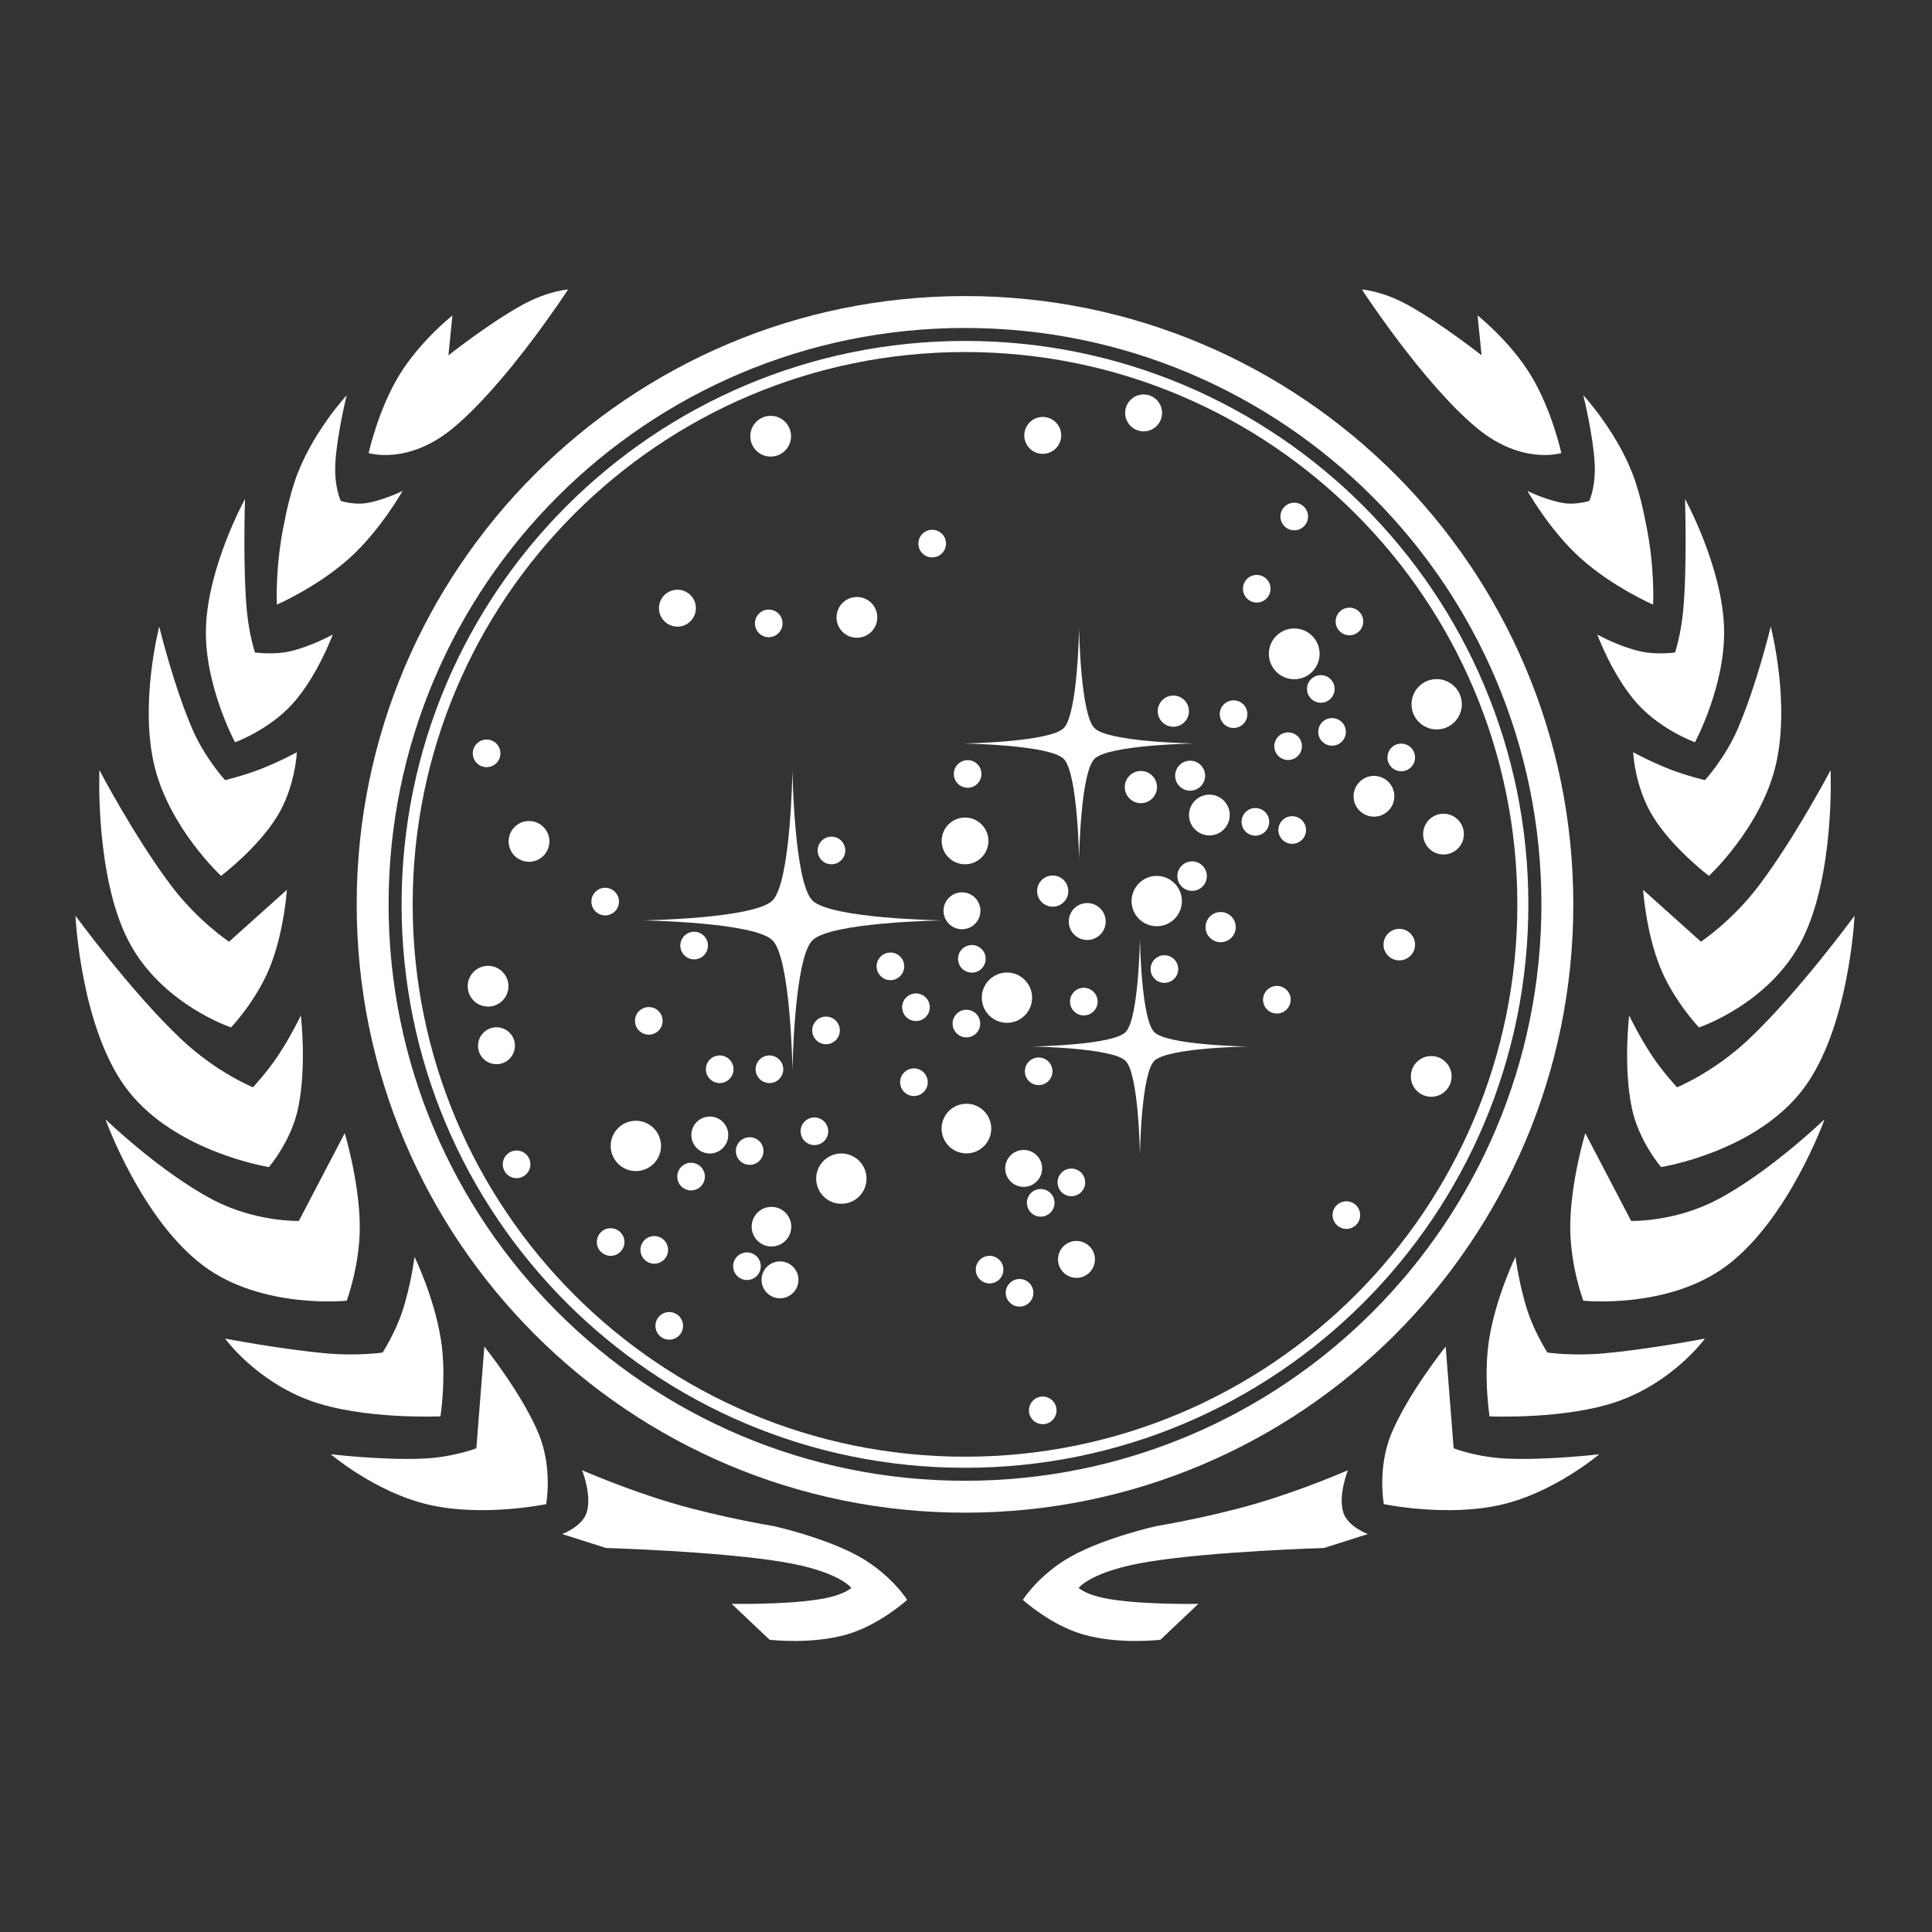 <?xml version="1.0" encoding="UTF-8" standalone="no"?>
<!-- Created with Inkscape (http://www.inkscape.org/) -->

<svg
   xmlns:dc="http://purl.org/dc/elements/1.1/"
   xmlns:cc="http://creativecommons.org/ns#"
   xmlns:rdf="http://www.w3.org/1999/02/22-rdf-syntax-ns#"
   xmlns:svg="http://www.w3.org/2000/svg"
   xmlns="http://www.w3.org/2000/svg"
   xmlns:sodipodi="http://sodipodi.sourceforge.net/DTD/sodipodi-0.dtd"
   xmlns:inkscape="http://www.inkscape.org/namespaces/inkscape"
   version="1.1"
   width="256"
   height="256"
   id="svg2"
   inkscape:version="0.91 r13725"
   sodipodi:docname="xan_st_federation.svg"
   inkscape:export-filename="D:\dev\XansSciFiMashup\raw\flags\map\xan_st_federation.png"
   inkscape:export-xdpi="90"
   inkscape:export-ydpi="90">
  <rect width="100%" height="100%" fill="#333333" stroke="none"/>
  <sodipodi:namedview
     pagecolor="#0033fa"
     bordercolor="#666666"
     borderopacity="1"
     objecttolerance="10"
     gridtolerance="10"
     guidetolerance="10"
     inkscape:pageopacity="0"
     inkscape:pageshadow="2"
     inkscape:window-width="1920"
     inkscape:window-height="1017"
     id="namedview93"
     showgrid="false"
     inkscape:zoom="2.4383071"
     inkscape:cx="149.22967"
     inkscape:cy="140.74923"
     inkscape:window-x="1272"
     inkscape:window-y="-8"
     inkscape:window-maximized="1"
     inkscape:current-layer="svg2" />
  <defs
     id="defs4" />
  <g
     id="g4099"
     transform="matrix(0.329,0,0,0.329,10,38.359)">
    <path
       id="path2997"
       d="m 358.25,20.719 c -125.317,0 -226.906,101.621 -226.906,226.938 0,125.323 101.589,226.906 226.906,226.906 125.317,0 226.906,-101.584 226.906,-226.906 C 585.156,122.34 483.567,20.719 358.25,20.719 Z m 0,4.469 c 122.861,0 222.469,99.608 222.469,222.469 0,122.862 -99.608,222.438 -222.469,222.438 -122.861,0 -222.438,-99.575 -222.438,-222.438 C 135.812,124.795 235.389,25.188 358.25,25.188 Z"
       style="fill:#ffffff;fill-opacity:1;fill-rule:nonzero;stroke:none"
       inkscape:connector-curvature="0" />
    <path
       d="M 151.801,56.035 C 173.579,38.179 198.409,0 198.409,0 c 0,0 -7.955,0.44 -18.56,6.275 C 166.645,13.535 150.215,26.509 150.215,26.509 L 151.821,10.445 c 0,0 -13.086,10.366 -21.435,24.081 -8.516,13.995 -12.305,31.348 -12.305,31.348 0,0 15.684,4.951 33.72,-9.839 z M 110.507,108.066 C 122.866,96.885 131.739,81.132 131.739,81.132 c 0,0 -7.549,3.755 -14.576,4.894 -5.111,0.82 -10.326,-0.875 -10.326,-0.875 0,0 -2.71,-5.654 -2.164,-15.297 0.65,-11.48 4.575,-27.275 4.575,-27.275 0,0 -14.637,15.786 -20.966,34.78 -1.778,5.332 -3.11,10.874 -4.116,16.245 -3.877,18.061 -3.033,33.315 -3.033,33.315 0,0 16.445,-7.152 29.375,-18.852 z m -23.13,58.852 C 97.407,155.87 103.623,138.97 103.623,138.97 c 0,0 -8.495,4.741 -17.226,6.753 -6.645,1.534 -14.101,0.479 -14.101,0.479 0,0 -2.334,-6.875 -3.261,-16.714 -1.661,-17.534 -0.752,-45.141 -0.752,-45.141 0,0 -15.113,27.465 -15.738,52.28 -0.581,22.9 11.719,45.718 11.719,45.718 0,0 13.473,-4.795 23.115,-15.425 z m -28.74,69.249 c 0,0 14.697,-11.084 22.628,-24.019 7.304,-11.924 7.9,-25.786 7.9,-25.786 0,0 -7.09,3.873 -14.624,6.801 -6.895,2.681 -14.297,4.444 -14.297,4.444 0,0 -8.197,-8.955 -13.238,-20.718 C 39.355,159.034 33.74,135.757 33.74,135.757 c 0,0 -8.125,31.171 -1.845,56.494 6.171,24.878 26.742,43.916 26.742,43.916 z m 4.019,61.045 c 0,0 10.131,-10.679 15.591,-24.141 5.776,-14.229 6.899,-31.284 6.899,-31.284 L 61.85,262.671 c 0,0 -12.514,-8.291 -23.261,-22.515 -14.721,-19.477 -28.95,-46.568 -28.95,-46.568 0,0 -1.792,42.398 11.568,68.506 13.149,25.699 41.45,35.117 41.45,35.117 z m 15.264,56.23 c 0,0 8.945,-10.361 11.748,-23.696 3.535,-16.788 1.104,-37.354 1.104,-37.354 0,0 -4.077,8.521 -9.273,16.314 -4.375,6.562 -10.01,12.602 -10.01,12.602 0,0 -14.604,-5.879 -28.866,-19.331 C 22.554,283.048 0,252.226 0,252.226 c 0,0 2.08,45.968 21.191,70.455 C 40.635,347.592 77.92,353.442 77.92,353.442 Z m 31.328,53.819 c 0,0 5.44,-14.492 5.25,-30.517 -0.21,-17.637 -6.055,-36.959 -6.055,-36.959 l -18.476,35.347 c 0,0 -17.349,0.556 -34.688,-8.56 C 34.053,355.41 12.051,334.165 12.051,334.165 c 0,0 14.399,40.171 39.345,58.931 23.614,17.764 57.851,14.165 57.851,14.165 z m 37.755,46.591 c 0,0 2.554,-16.337 0.136,-31.22 C 144.36,405.543 136.558,389.59 136.558,389.59 c 0,0 -1.48,11.67 -4.98,22.168 -2.861,8.59 -7.871,16.387 -7.871,16.387 0,0 -9.908,1.465 -22.525,0.346 -18.1,-1.601 -40.938,-5.966 -40.938,-5.966 0,0 12.334,17.06 34.546,25.082 21.137,7.633 52.212,6.245 52.212,6.245 z m 17.67,-28.115 -3.212,40.966 c 0,0 -9.306,3.663 -21.714,4.17 -16.358,0.674 -36.924,-1.762 -36.924,-1.762 0,0 17.988,15.352 39.434,20.312 C 164.18,494.502 189.575,489.195 189.575,489.195 c 0,0 2.71,-14.488 -3.018,-28.335 -6.655,-16.104 -21.885,-35.123 -21.885,-35.123 z m 150.625,84.395 c -13.72,-7.579 -34.15,-12.1 -34.15,-12.1 0,0 -20.581,-3.36 -40.102,-9.053 -19.029,-5.553 -37.011,-13.443 -37.011,-13.443 0,0 4.037,10.054 1.865,17.001 -1.811,5.796 -9.898,8.706 -9.898,8.706 l 17.671,5.62 c 0,0 44.614,1.299 70.703,5.543 23.135,3.765 28.1,10.523 28.1,10.523 0,0 -2.826,2.969 -12.762,4.57 -14.195,2.29 -35.435,1.856 -35.435,1.856 l 15.264,14.457 c 0,0 16.724,2.046 31.171,-2.144 13.214,-3.828 24.254,-13.921 24.254,-13.921 0,0 -6.49,-10.341 -19.669,-17.616 z M 564.716,56.035 c 18.038,14.79 33.721,9.835 33.721,9.835 0,0 -3.784,-17.354 -12.305,-31.349 -8.345,-13.715 -21.43,-24.076 -21.43,-24.076 l 1.606,16.064 c 0,0 -16.436,-12.974 -29.639,-20.234 C 526.065,0.44 518.11,0 518.11,0 c 0,0 24.834,38.179 46.606,56.035 z m 41.295,52.031 c 12.934,11.7 29.379,18.852 29.379,18.852 0,0 0.845,-15.229 -3.026,-33.281 -1.006,-5.38 -2.339,-10.938 -4.121,-16.279 -6.334,-18.994 -20.968,-34.78 -20.968,-34.78 0,0 3.926,15.795 4.575,27.28 0.547,9.639 -2.167,15.293 -2.167,15.293 0,0 -5.215,1.695 -10.322,0.875 -7.026,-1.139 -14.575,-4.894 -14.575,-4.894 0,0 8.867,15.752 21.226,26.934 z M 612.9,138.97 c 0,0 6.216,16.895 16.24,27.949 9.649,10.625 23.116,15.425 23.116,15.425 0,0 12.3,-22.817 11.724,-45.718 -0.625,-24.819 -15.738,-52.28 -15.738,-52.28 0,0 0.907,27.608 -0.752,45.141 -0.932,9.839 -3.266,16.714 -3.266,16.714 0,0 -7.456,1.06 -14.101,-0.479 C 621.391,143.711 612.9,138.97 612.9,138.97 Z m 29.082,54.194 c -7.539,-2.929 -14.624,-6.801 -14.624,-6.801 0,0 0.59,13.863 7.9,25.786 7.93,12.935 22.622,24.019 22.622,24.019 0,0 20.576,-19.039 26.742,-43.916 6.28,-25.323 -1.84,-56.494 -1.84,-56.494 0,0 -5.621,23.276 -13.273,41.133 -5.044,11.762 -13.236,20.718 -13.236,20.718 0,0 -7.397,-1.762 -14.293,-4.444 z m 12.685,69.507 -23.295,-20.884 c 0,0 1.123,17.055 6.899,31.289 5.459,13.457 15.591,24.136 15.591,24.136 0,0 28.305,-9.419 41.45,-35.112 13.36,-26.114 11.568,-68.506 11.568,-68.506 0,0 -14.229,27.09 -28.95,46.568 -10.748,14.219 -23.262,22.51 -23.262,22.51 z m 19.229,39.306 c -14.262,13.453 -28.867,19.336 -28.867,19.336 0,0 -5.639,-6.045 -10.014,-12.607 -5.191,-7.787 -9.268,-16.314 -9.268,-16.314 0,0 -2.438,20.566 1.103,37.354 2.809,13.34 11.749,23.696 11.749,23.696 0,0 37.285,-5.85 56.734,-30.761 19.111,-24.483 21.186,-70.45 21.186,-70.45 0,0 -22.554,30.816 -42.623,49.746 z m -47.344,73.155 -18.476,-35.347 c 0,0 -5.84,19.321 -6.05,36.959 -0.195,16.02 5.249,30.517 5.249,30.517 0,0 34.234,3.599 57.852,-14.165 24.946,-18.76 39.345,-58.931 39.345,-58.931 0,0 -22.006,21.245 -43.227,32.407 -17.339,9.116 -34.693,8.56 -34.693,8.56 z m -33.735,53.013 c 0,0 -5.01,-7.798 -7.871,-16.387 -3.501,-10.498 -4.98,-22.168 -4.98,-22.168 0,0 -7.804,15.953 -10.581,33.042 -2.422,14.883 0.136,31.22 0.136,31.22 0,0 31.075,1.387 52.212,-6.245 22.211,-8.023 34.545,-25.082 34.545,-25.082 0,0 -22.836,4.36 -40.941,5.966 -12.617,1.119 -22.52,-0.346 -22.52,-0.346 z m -16.04,42.729 c -12.412,-0.507 -21.714,-4.17 -21.714,-4.17 L 551.85,425.738 c 0,0 -15.229,19.019 -21.889,35.123 -5.723,13.848 -3.013,28.335 -3.013,28.335 0,0 25.39,5.312 47.314,0.229 21.445,-4.96 39.439,-20.312 39.439,-20.312 0,0 -20.566,2.436 -36.924,1.762 z m -66.153,21.665 c -2.172,-6.947 1.865,-17.001 1.865,-17.001 0,0 -17.988,7.89 -37.016,13.443 -19.521,5.692 -40.097,9.053 -40.097,9.053 0,0 -20.435,4.521 -34.155,12.1 -13.179,7.275 -19.669,17.621 -19.669,17.621 0,0 11.045,10.094 24.254,13.921 14.447,4.19 31.176,2.144 31.176,2.144 L 452.246,529.36 c 0,0 -21.245,0.435 -35.44,-1.855 -9.936,-1.601 -12.759,-4.57 -12.759,-4.57 0,0 4.961,-6.763 28.101,-10.523 26.084,-4.244 70.698,-5.543 70.698,-5.543 l 17.676,-5.625 c 0,0 -8.086,-2.91 -9.898,-8.706 z"
       id="path2999"
       style="fill:#ffffff;fill-opacity:1;fill-rule:nonzero;stroke:none"
       inkscape:connector-curvature="0" />
    <path
       d="m 358.261,2.646 c -135.308,0 -245,109.688 -245,245 0,135.308 109.692,244.995 245,244.995 135.312,0 245,-109.688 245,-245 -0.005,-135.308 -109.688,-244.995 -245,-244.995 z m 0,477.144 c -128.213,0 -232.148,-103.94 -232.148,-232.149 0,-128.213 103.935,-232.143 232.148,-232.143 128.209,0 232.149,103.935 232.149,232.143 C 590.41,375.855 486.47,479.79 358.261,479.79 Z"
       id="path3001"
       style="fill:#ffffff;fill-opacity:1;fill-rule:nonzero;stroke:none"
       inkscape:connector-curvature="0" />
    <path
       d="m 349.346,254.097 0.004,0 -0.014,0 c -0.976,-0.015 -45.235,-0.719 -52.544,-8.027 -7.31,-7.31 -8.014,-51.568 -8.027,-52.54 l 0,-0.019 0,0.01 0,-0.01 0,0.019 c -0.015,0.973 -0.718,45.23 -8.027,52.54 -7.275,7.27 -51.104,8.008 -52.525,8.027 l -0.034,0 0.02,0 -0.02,0 0.034,0 c 1.421,0.024 45.254,0.761 52.525,8.031 7.31,7.31 8.012,51.568 8.027,52.54 l 0,0.019 0,-0.01 0,0.01 0,-0.019 c 0.014,-0.973 0.723,-45.23 8.033,-52.54 7.304,-7.309 51.566,-8.018 52.539,-8.031 l 0.014,0 -0.004,0 z"
       id="path3005"
       style="fill:#ffffff;fill-opacity:1;fill-rule:nonzero;stroke:none"
       inkscape:connector-curvature="0" />
    <path
       d="m 450.933,182.847 0.01,0 -0.015,0 c -0.751,-0.01 -34.892,-0.557 -40.528,-6.192 -5.639,-5.639 -6.186,-39.78 -6.196,-40.531 l 0,-0.01 0,0.005 0,-0.005 0,0.01 c -0.01,0.751 -0.551,34.892 -6.191,40.531 -5.61,5.606 -39.419,6.178 -40.513,6.192 l -0.029,0 0.014,0 c -0.01,0 -0.014,0 -0.014,0 l 0.029,0 c 1.094,0.019 34.907,0.585 40.513,6.191 5.64,5.639 6.181,39.78 6.191,40.531 l 0,0.015 0,-0.01 0,0.01 0,-0.015 c 0.015,-0.751 0.557,-34.892 6.196,-40.531 5.64,-5.635 39.776,-6.183 40.528,-6.191 l 0.015,0 -0.01,0 z"
       id="path3007"
       style="fill:#ffffff;fill-opacity:1;fill-rule:nonzero;stroke:none"
       inkscape:connector-curvature="0" />
    <path
       d="m 472.329,304.887 0.005,0 -0.015,0 c -0.698,-0.009 -32.568,-0.517 -37.826,-5.781 -5.269,-5.264 -5.771,-37.129 -5.781,-37.826 l 0,-0.015 0,0.005 0,-0.005 0,0.015 c -0.015,0.698 -0.522,32.562 -5.786,37.831 -5.235,5.23 -36.792,5.763 -37.812,5.776 l -0.03,0 0.015,0 c -0.01,0 -0.015,0 -0.015,0 l 0.03,0 c 1.02,0.02 32.578,0.552 37.812,5.781 5.269,5.264 5.771,37.134 5.786,37.833 l 0,0.015 0,-0.005 0,0.005 0,-0.015 c 0.01,-0.699 0.517,-32.569 5.781,-37.833 5.259,-5.264 37.129,-5.771 37.826,-5.781 l 0.015,0 -0.005,0 z"
       id="path3009"
       style="fill:#ffffff;fill-opacity:1;fill-rule:nonzero;stroke:none"
       inkscape:connector-curvature="0" />
    <path
       d="m 445.615,246.319 c 0,5.595 -4.536,10.131 -10.131,10.131 -5.596,0 -10.137,-4.536 -10.137,-10.131 0,-5.601 4.541,-10.136 10.137,-10.136 5.595,0 10.131,4.535 10.131,10.136 z"
       id="path3011"
       style="fill:#ffffff;fill-opacity:1;fill-rule:nonzero;stroke:none"
       inkscape:connector-curvature="0" />
    <path
       d="m 385.293,285.225 c 0,5.595 -4.536,10.131 -10.131,10.131 -5.596,0 -10.133,-4.536 -10.133,-10.131 0,-5.596 4.536,-10.133 10.133,-10.133 5.595,0 10.131,4.536 10.131,10.133 z"
       id="path3013"
       style="fill:#ffffff;fill-opacity:1;fill-rule:nonzero;stroke:none"
       inkscape:connector-curvature="0" />
    <path
       d="m 318.594,358.106 c 0,5.595 -4.541,10.131 -10.136,10.131 -5.596,0 -10.133,-4.536 -10.133,-10.131 0,-5.601 4.536,-10.137 10.133,-10.137 5.595,0 10.136,4.536 10.136,10.137 z"
       id="path3015"
       style="fill:#ffffff;fill-opacity:1;fill-rule:nonzero;stroke:none"
       inkscape:connector-curvature="0" />
    <path
       d="m 367.695,222.09 c 0,5.2 -4.219,9.414 -9.419,9.414 -5.2,0 -9.414,-4.214 -9.414,-9.414 0,-5.2 4.214,-9.414 9.414,-9.414 5.2,0 9.419,4.214 9.419,9.414 z"
       id="path3017"
       style="fill:#ffffff;fill-opacity:1;fill-rule:nonzero;stroke:none"
       inkscape:connector-curvature="0" />
    <path
       d="m 368.837,337.94 c 0,5.522 -4.478,10 -10,10 -5.522,0 -10,-4.478 -10,-10 0,-5.522 4.478,-10 10,-10 5.522,0 10,4.478 10,10 z"
       id="path3019"
       style="fill:#ffffff;fill-opacity:1;fill-rule:nonzero;stroke:none"
       inkscape:connector-curvature="0" />
    <path
       d="m 235.83,344.928 c 0,5.595 -4.536,10.136 -10.131,10.136 -5.596,0 -10.137,-4.541 -10.137,-10.136 0,-5.596 4.541,-10.133 10.137,-10.133 5.595,0 10.131,4.536 10.131,10.133 z"
       id="path3021"
       style="fill:#ffffff;fill-opacity:1;fill-rule:nonzero;stroke:none"
       inkscape:connector-curvature="0" />
    <path
       d="m 558.364,167.056 c 0,5.595 -4.536,10.131 -10.136,10.131 -5.596,0 -10.131,-4.536 -10.131,-10.131 0,-5.601 4.535,-10.137 10.131,-10.137 5.6,0 10.136,4.536 10.136,10.137 z"
       id="path3023"
       style="fill:#ffffff;fill-opacity:1;fill-rule:nonzero;stroke:none"
       inkscape:connector-curvature="0" />
    <path
       d="m 501.084,146.744 c 0,5.644 -4.575,10.224 -10.224,10.224 -5.645,0 -10.225,-4.58 -10.225,-10.224 0,-5.65 4.58,-10.23 10.225,-10.23 5.649,0 10.224,4.58 10.224,10.23 z"
       id="path3025"
       style="fill:#ffffff;fill-opacity:1;fill-rule:nonzero;stroke:none"
       inkscape:connector-curvature="0" />
    <path
       d="m 364.478,250.225 c 0,4.106 -3.325,7.436 -7.431,7.436 -4.106,0 -7.436,-3.33 -7.436,-7.436 0,-4.101 3.33,-7.431 7.436,-7.431 4.106,0 7.431,3.33 7.431,7.431 z"
       id="path3027"
       style="fill:#ffffff;fill-opacity:1;fill-rule:nonzero;stroke:none"
       inkscape:connector-curvature="0" />
    <path
       d="m 262.915,340.538 c 0,4.106 -3.33,7.436 -7.436,7.436 -4.106,0 -7.431,-3.33 -7.431,-7.436 0,-4.106 3.325,-7.436 7.431,-7.436 4.106,0 7.436,3.33 7.436,7.436 z"
       id="path3029"
       style="fill:#ffffff;fill-opacity:1;fill-rule:nonzero;stroke:none"
       inkscape:connector-curvature="0" />
    <path
       d="m 176.998,304.58 c 0,4.106 -3.33,7.433 -7.433,7.433 -4.106,0 -7.436,-3.326 -7.436,-7.433 0,-4.106 3.33,-7.436 7.436,-7.436 4.103,0 7.433,3.33 7.433,7.436 z"
       id="path3031"
       style="fill:#ffffff;fill-opacity:1;fill-rule:nonzero;stroke:none"
       inkscape:connector-curvature="0" />
    <path
       d="m 397.006,58.765 c 0,4.106 -3.33,7.436 -7.436,7.436 -4.106,0 -7.436,-3.33 -7.436,-7.436 0,-4.106 3.33,-7.436 7.436,-7.436 4.106,0 7.436,3.33 7.436,7.436 z"
       id="path3033"
       style="fill:#ffffff;fill-opacity:1;fill-rule:nonzero;stroke:none"
       inkscape:connector-curvature="0" />
    <path
       d="m 437.631,49.708 c 0,4.106 -3.33,7.436 -7.436,7.436 -4.106,0 -7.431,-3.33 -7.431,-7.436 0,-4.106 3.325,-7.436 7.431,-7.436 4.106,0 7.436,3.33 7.436,7.436 z"
       id="path3035"
       style="fill:#ffffff;fill-opacity:1;fill-rule:nonzero;stroke:none"
       inkscape:connector-curvature="0" />
    <path
       d="m 190.874,222.28 c 0,4.536 -3.676,8.214 -8.213,8.214 -4.531,0 -8.209,-3.678 -8.209,-8.214 0,-4.531 3.678,-8.207 8.209,-8.207 4.536,0 8.213,3.676 8.213,8.207 z"
       id="path3037"
       style="fill:#ffffff;fill-opacity:1;fill-rule:nonzero;stroke:none"
       inkscape:connector-curvature="0" />
    <path
       d="m 174.385,280.61 c 0,4.531 -3.678,8.209 -8.209,8.209 -4.536,0 -8.213,-3.678 -8.213,-8.209 0,-4.535 3.676,-8.213 8.213,-8.213 4.531,0 8.209,3.678 8.209,8.213 z"
       id="path3039"
       style="fill:#ffffff;fill-opacity:1;fill-rule:nonzero;stroke:none"
       inkscape:connector-curvature="0" />
    <path
       d="m 322.94,132.056 c 0,4.536 -3.678,8.213 -8.214,8.213 -4.536,0 -8.213,-3.676 -8.213,-8.213 0,-4.531 3.676,-8.209 8.213,-8.209 4.536,0 8.214,3.678 8.214,8.209 z"
       id="path3041"
       style="fill:#ffffff;fill-opacity:1;fill-rule:nonzero;stroke:none"
       inkscape:connector-curvature="0" />
    <path
       d="m 284.78,134.477 c 0,3.071 -2.49,5.561 -5.561,5.561 -3.076,0 -5.566,-2.49 -5.566,-5.561 0,-3.071 2.49,-5.566 5.566,-5.566 3.071,0 5.561,2.495 5.561,5.566 z"
       id="path3043"
       style="fill:#ffffff;fill-opacity:1;fill-rule:nonzero;stroke:none"
       inkscape:connector-curvature="0" />
    <path
       d="m 350.615,102.339 c 0,3.071 -2.49,5.566 -5.561,5.566 -3.076,0 -5.566,-2.495 -5.566,-5.566 0,-3.071 2.49,-5.561 5.566,-5.561 3.071,0 5.561,2.49 5.561,5.561 z"
       id="path3045"
       style="fill:#ffffff;fill-opacity:1;fill-rule:nonzero;stroke:none"
       inkscape:connector-curvature="0" />
    <path
       d="m 364.887,195.118 c 0,3.071 -2.49,5.566 -5.561,5.566 -3.071,0 -5.566,-2.495 -5.566,-5.566 0,-3.071 2.495,-5.561 5.566,-5.561 3.071,0 5.561,2.49 5.561,5.561 z"
       id="path3047"
       style="fill:#ffffff;fill-opacity:1;fill-rule:nonzero;stroke:none"
       inkscape:connector-curvature="0" />
    <path
       d="m 310.044,225.933 c 0,3.076 -2.495,5.566 -5.566,5.566 -3.071,0 -5.561,-2.49 -5.561,-5.566 0,-3.071 2.49,-5.561 5.561,-5.561 3.071,0 5.566,2.49 5.566,5.561 z"
       id="path3049"
       style="fill:#ffffff;fill-opacity:1;fill-rule:nonzero;stroke:none"
       inkscape:connector-curvature="0" />
    <path
       d="m 333.784,272.598 c 0,3.076 -2.49,5.566 -5.561,5.566 -3.071,0 -5.566,-2.49 -5.566,-5.566 0,-3.071 2.495,-5.561 5.566,-5.561 3.071,0 5.561,2.49 5.561,5.561 z"
       id="path3051"
       style="fill:#ffffff;fill-opacity:1;fill-rule:nonzero;stroke:none"
       inkscape:connector-curvature="0" />
    <path
       d="m 343.256,319.262 c 0,3.071 -2.49,5.566 -5.566,5.566 -3.071,0 -5.561,-2.495 -5.561,-5.566 0,-3.071 2.49,-5.561 5.561,-5.561 3.076,0 5.566,2.49 5.566,5.561 z"
       id="path3053"
       style="fill:#ffffff;fill-opacity:1;fill-rule:nonzero;stroke:none"
       inkscape:connector-curvature="0" />
    <path
       d="m 344.077,289.067 c 0,3.076 -2.49,5.566 -5.562,5.566 -3.071,0 -5.566,-2.49 -5.566,-5.566 0,-3.071 2.495,-5.561 5.566,-5.561 3.072,0 5.562,2.49 5.562,5.561 z"
       id="path3055"
       style="fill:#ffffff;fill-opacity:1;fill-rule:nonzero;stroke:none"
       inkscape:connector-curvature="0" />
    <path
       d="m 364.39,295.655 c 0,3.076 -2.49,5.566 -5.562,5.566 -3.071,0 -5.566,-2.49 -5.566,-5.566 0,-3.071 2.495,-5.562 5.566,-5.562 3.072,0 5.562,2.491 5.562,5.562 z"
       id="path3057"
       style="fill:#ffffff;fill-opacity:1;fill-rule:nonzero;stroke:none"
       inkscape:connector-curvature="0" />
    <path
       d="m 444.136,273.696 c 0,3.071 -2.496,5.561 -5.567,5.561 -3.071,0 -5.561,-2.49 -5.561,-5.561 0,-3.071 2.49,-5.566 5.561,-5.566 3.071,0 5.567,2.495 5.567,5.566 z"
       id="path3059"
       style="fill:#ffffff;fill-opacity:1;fill-rule:nonzero;stroke:none"
       inkscape:connector-curvature="0" />
    <path
       d="m 411.675,286.808 c 0,3.071 -2.495,5.561 -5.566,5.561 -3.071,0 -5.566,-2.49 -5.566,-5.561 0,-3.076 2.495,-5.567 5.566,-5.567 3.071,0 5.566,2.491 5.566,5.567 z"
       id="path3061"
       style="fill:#ffffff;fill-opacity:1;fill-rule:nonzero;stroke:none"
       inkscape:connector-curvature="0" />
    <path
       d="m 480.776,214.405 c 0,3.076 -2.49,5.566 -5.561,5.566 -3.076,0 -5.566,-2.49 -5.566,-5.566 0,-3.071 2.49,-5.562 5.566,-5.562 3.071,0 5.561,2.491 5.561,5.562 z"
       id="path3063"
       style="fill:#ffffff;fill-opacity:1;fill-rule:nonzero;stroke:none"
       inkscape:connector-curvature="0" />
    <path
       d="m 366.587,269.58 c 0,3.071 -2.491,5.561 -5.562,5.561 -3.076,0 -5.566,-2.49 -5.566,-5.561 0,-3.076 2.49,-5.566 5.566,-5.566 3.071,0 5.562,2.49 5.562,5.566 z"
       id="path3065"
       style="fill:#ffffff;fill-opacity:1;fill-rule:nonzero;stroke:none"
       inkscape:connector-curvature="0" />
    <path
       d="m 393.486,314.874 c 0,3.071 -2.49,5.561 -5.561,5.561 -3.071,0 -5.561,-2.49 -5.561,-5.561 0,-3.071 2.49,-5.562 5.561,-5.562 3.071,0 5.561,2.491 5.561,5.562 z"
       id="path3067"
       style="fill:#ffffff;fill-opacity:1;fill-rule:nonzero;stroke:none"
       inkscape:connector-curvature="0" />
    <path
       d="m 495.605,217.7 c 0,3.071 -2.495,5.562 -5.566,5.562 -3.071,0 -5.566,-2.491 -5.566,-5.562 0,-3.076 2.495,-5.566 5.566,-5.566 3.071,0 5.566,2.49 5.566,5.566 z"
       id="path3069"
       style="fill:#ffffff;fill-opacity:1;fill-rule:nonzero;stroke:none"
       inkscape:connector-curvature="0" />
    <path
       d="m 539.521,188.468 c 0,3.071 -2.49,5.561 -5.566,5.561 -3.071,0 -5.561,-2.49 -5.561,-5.561 0,-3.076 2.49,-5.566 5.561,-5.566 3.076,0 5.566,2.49 5.566,5.566 z"
       id="path3071"
       style="fill:#ffffff;fill-opacity:1;fill-rule:nonzero;stroke:none"
       inkscape:connector-curvature="0" />
    <path
       d="m 539.521,263.853 c 0,3.506 -2.846,6.353 -6.353,6.353 -3.506,0 -6.348,-2.846 -6.348,-6.353 0,-3.505 2.841,-6.353 6.348,-6.353 3.506,0 6.353,2.848 6.353,6.353 z"
       id="path3073"
       style="fill:#ffffff;fill-opacity:1;fill-rule:nonzero;stroke:none"
       inkscape:connector-curvature="0" />
    <path
       d="m 471.993,171.035 c 0,3.076 -2.49,5.566 -5.561,5.566 -3.076,0 -5.567,-2.49 -5.567,-5.566 0,-3.071 2.491,-5.561 5.567,-5.561 3.071,0 5.561,2.49 5.561,5.561 z"
       id="path3075"
       style="fill:#ffffff;fill-opacity:1;fill-rule:nonzero;stroke:none"
       inkscape:connector-curvature="0" />
    <path
       d="m 507.129,160.879 c 0,3.071 -2.49,5.566 -5.561,5.566 -3.076,0 -5.566,-2.495 -5.566,-5.566 0,-3.071 2.49,-5.561 5.566,-5.561 3.071,0 5.561,2.49 5.561,5.561 z"
       id="path3077"
       style="fill:#ffffff;fill-opacity:1;fill-rule:nonzero;stroke:none"
       inkscape:connector-curvature="0" />
    <path
       d="m 511.66,178.174 c 0,3.071 -2.49,5.561 -5.566,5.561 -3.071,0 -5.561,-2.49 -5.561,-5.561 0,-3.076 2.49,-5.566 5.561,-5.566 3.076,0 5.566,2.49 5.566,5.566 z"
       id="path3079"
       style="fill:#ffffff;fill-opacity:1;fill-rule:nonzero;stroke:none"
       inkscape:connector-curvature="0" />
    <path
       d="m 481.327,120.528 c 0,3.071 -2.49,5.566 -5.566,5.566 -3.071,0 -5.561,-2.495 -5.561,-5.566 0,-3.076 2.49,-5.566 5.561,-5.566 3.076,0 5.566,2.49 5.566,5.566 z"
       id="path3081"
       style="fill:#ffffff;fill-opacity:1;fill-rule:nonzero;stroke:none"
       inkscape:connector-curvature="0" />
    <path
       d="m 518.658,133.706 c 0,3.071 -2.49,5.561 -5.561,5.561 -3.071,0 -5.567,-2.49 -5.567,-5.561 0,-3.076 2.496,-5.566 5.567,-5.566 3.071,0 5.561,2.49 5.561,5.566 z"
       id="path3083"
       style="fill:#ffffff;fill-opacity:1;fill-rule:nonzero;stroke:none"
       inkscape:connector-curvature="0" />
    <path
       d="m 496.426,91.431 c 0,3.071 -2.491,5.566 -5.566,5.566 -3.072,0 -5.562,-2.495 -5.562,-5.566 0,-3.071 2.49,-5.561 5.562,-5.561 3.075,0 5.566,2.49 5.566,5.561 z"
       id="path3085"
       style="fill:#ffffff;fill-opacity:1;fill-rule:nonzero;stroke:none"
       inkscape:connector-curvature="0" />
    <path
       d="m 307.846,298.404 c 0,3.071 -2.49,5.561 -5.566,5.561 -3.071,0 -5.561,-2.49 -5.561,-5.561 0,-3.076 2.49,-5.566 5.561,-5.566 3.076,0 5.566,2.49 5.566,5.566 z"
       id="path3087"
       style="fill:#ffffff;fill-opacity:1;fill-rule:nonzero;stroke:none"
       inkscape:connector-curvature="0" />
    <path
       d="m 303.179,339.029 c 0,3.071 -2.49,5.561 -5.561,5.561 -3.076,0 -5.566,-2.49 -5.566,-5.561 0,-3.076 2.49,-5.566 5.566,-5.566 3.071,0 5.561,2.49 5.561,5.566 z"
       id="path3089"
       style="fill:#ffffff;fill-opacity:1;fill-rule:nonzero;stroke:none"
       inkscape:connector-curvature="0" />
    <path
       d="m 277.1,346.988 c 0,3.071 -2.49,5.561 -5.562,5.561 -3.071,0 -5.566,-2.49 -5.566,-5.561 0,-3.071 2.495,-5.566 5.566,-5.566 3.072,0 5.562,2.495 5.562,5.566 z"
       id="path3091"
       style="fill:#ffffff;fill-opacity:1;fill-rule:nonzero;stroke:none"
       inkscape:connector-curvature="0" />
    <path
       d="m 265.025,314.048 c 0,3.072 -2.491,5.567 -5.567,5.567 -3.071,0 -5.561,-2.495 -5.561,-5.567 0,-3.071 2.49,-5.561 5.561,-5.561 3.076,0 5.567,2.49 5.567,5.561 z"
       id="path3093"
       style="fill:#ffffff;fill-opacity:1;fill-rule:nonzero;stroke:none"
       inkscape:connector-curvature="0" />
    <path
       d="m 285.064,314.048 c 0,3.076 -2.49,5.567 -5.566,5.567 -3.071,0 -5.562,-2.491 -5.562,-5.567 0,-3.071 2.491,-5.561 5.562,-5.561 3.076,0 5.566,2.49 5.566,5.561 z"
       id="path3095"
       style="fill:#ffffff;fill-opacity:1;fill-rule:nonzero;stroke:none"
       inkscape:connector-curvature="0" />
    <path
       d="m 236.475,294.556 c 0,3.076 -2.49,5.566 -5.562,5.566 -3.071,0 -5.566,-2.49 -5.566,-5.566 0,-3.071 2.495,-5.561 5.566,-5.561 3.072,0 5.562,2.49 5.562,5.561 z"
       id="path3097"
       style="fill:#ffffff;fill-opacity:1;fill-rule:nonzero;stroke:none"
       inkscape:connector-curvature="0" />
    <path
       d="m 254.731,264.229 c 0,3.071 -2.49,5.561 -5.566,5.561 -3.071,0 -5.561,-2.49 -5.561,-5.561 0,-3.076 2.49,-5.566 5.561,-5.566 3.076,0 5.566,2.49 5.566,5.566 z"
       id="path3099"
       style="fill:#ffffff;fill-opacity:1;fill-rule:nonzero;stroke:none"
       inkscape:connector-curvature="0" />
    <path
       d="m 218.911,246.524 c 0,3.071 -2.495,5.561 -5.566,5.561 -3.071,0 -5.561,-2.49 -5.561,-5.561 0,-3.076 2.49,-5.566 5.561,-5.566 3.071,0 5.566,2.49 5.566,5.566 z"
       id="path3101"
       style="fill:#ffffff;fill-opacity:1;fill-rule:nonzero;stroke:none"
       inkscape:connector-curvature="0" />
    <path
       d="m 171.148,186.821 c 0,3.071 -2.49,5.561 -5.566,5.561 -3.071,0 -5.561,-2.49 -5.561,-5.561 0,-3.076 2.49,-5.566 5.561,-5.566 3.076,0 5.566,2.49 5.566,5.566 z"
       id="path3103"
       style="fill:#ffffff;fill-opacity:1;fill-rule:nonzero;stroke:none"
       inkscape:connector-curvature="0" />
    <path
       d="m 183.222,352.339 c 0,3.076 -2.49,5.566 -5.561,5.566 -3.076,0 -5.566,-2.49 -5.566,-5.566 0,-3.071 2.49,-5.561 5.566,-5.561 3.071,0 5.561,2.49 5.561,5.561 z"
       id="path3105"
       style="fill:#ffffff;fill-opacity:1;fill-rule:nonzero;stroke:none"
       inkscape:connector-curvature="0" />
    <path
       d="m 221.104,383.632 c 0,3.071 -2.49,5.567 -5.561,5.567 -3.076,0 -5.567,-2.496 -5.567,-5.567 0,-3.071 2.491,-5.561 5.567,-5.561 3.071,0 5.561,2.49 5.561,5.561 z"
       id="path3107"
       style="fill:#ffffff;fill-opacity:1;fill-rule:nonzero;stroke:none"
       inkscape:connector-curvature="0" />
    <path
       d="m 253.496,357.28 c 0,3.071 -2.49,5.567 -5.561,5.567 -3.076,0 -5.566,-2.491 -5.566,-5.567 0,-3.071 2.49,-5.566 5.566,-5.566 3.071,0 5.561,2.495 5.561,5.566 z"
       id="path3109"
       style="fill:#ffffff;fill-opacity:1;fill-rule:nonzero;stroke:none"
       inkscape:connector-curvature="0" />
    <path
       d="m 395.131,451.431 c 0,3.076 -2.49,5.566 -5.561,5.566 -3.071,0 -5.561,-2.49 -5.561,-5.566 0,-3.071 2.49,-5.561 5.561,-5.561 3.071,0 5.561,2.49 5.561,5.561 z"
       id="path3111"
       style="fill:#ffffff;fill-opacity:1;fill-rule:nonzero;stroke:none"
       inkscape:connector-curvature="0" />
    <path
       d="m 238.673,386.788 c 0,3.076 -2.491,5.566 -5.562,5.566 -3.076,0 -5.566,-2.49 -5.566,-5.566 0,-3.071 2.49,-5.561 5.566,-5.561 3.071,0 5.562,2.49 5.562,5.561 z"
       id="path3113"
       style="fill:#ffffff;fill-opacity:1;fill-rule:nonzero;stroke:none"
       inkscape:connector-curvature="0" />
    <path
       d="m 244.713,417.397 c 0,3.071 -2.491,5.561 -5.562,5.561 -3.076,0 -5.566,-2.49 -5.566,-5.561 0,-3.071 2.49,-5.566 5.566,-5.566 3.071,0 5.562,2.495 5.562,5.566 z"
       id="path3115"
       style="fill:#ffffff;fill-opacity:1;fill-rule:nonzero;stroke:none"
       inkscape:connector-curvature="0" />
    <path
       d="m 276.006,393.374 c 0,3.076 -2.495,5.567 -5.566,5.567 -3.071,0 -5.562,-2.491 -5.562,-5.567 0,-3.071 2.491,-5.561 5.562,-5.561 3.071,0 5.566,2.49 5.566,5.561 z"
       id="path3117"
       style="fill:#ffffff;fill-opacity:1;fill-rule:nonzero;stroke:none"
       inkscape:connector-curvature="0" />
    <path
       d="m 385.801,404.082 c 0,3.076 -2.491,5.566 -5.562,5.566 -3.076,0 -5.566,-2.49 -5.566,-5.566 0,-3.071 2.49,-5.561 5.566,-5.561 3.071,0 5.562,2.49 5.562,5.561 z"
       id="path3119"
       style="fill:#ffffff;fill-opacity:1;fill-rule:nonzero;stroke:none"
       inkscape:connector-curvature="0" />
    <path
       d="m 394.316,367.851 c 0,3.071 -2.495,5.562 -5.566,5.562 -3.071,0 -5.566,-2.491 -5.566,-5.562 0,-3.075 2.495,-5.566 5.566,-5.566 3.071,0 5.566,2.491 5.566,5.566 z"
       id="path3121"
       style="fill:#ffffff;fill-opacity:1;fill-rule:nonzero;stroke:none"
       inkscape:connector-curvature="0" />
    <path
       d="m 517.423,372.789 c 0,3.076 -2.491,5.566 -5.562,5.566 -3.071,0 -5.561,-2.49 -5.561,-5.566 0,-3.071 2.49,-5.562 5.561,-5.562 3.071,0 5.562,2.491 5.562,5.562 z"
       id="path3123"
       style="fill:#ffffff;fill-opacity:1;fill-rule:nonzero;stroke:none"
       inkscape:connector-curvature="0" />
    <path
       d="m 489.429,286.05 c 0,3.071 -2.495,5.561 -5.566,5.561 -3.071,0 -5.561,-2.49 -5.561,-5.561 0,-3.071 2.49,-5.566 5.561,-5.566 3.071,0 5.566,2.495 5.566,5.566 z"
       id="path3125"
       style="fill:#ffffff;fill-opacity:1;fill-rule:nonzero;stroke:none"
       inkscape:connector-curvature="0" />
    <path
       d="m 467.305,256.811 c 0,3.355 -2.725,6.08 -6.084,6.08 -3.36,0 -6.08,-2.725 -6.08,-6.08 0,-3.359 2.72,-6.084 6.08,-6.084 3.359,0 6.084,2.725 6.084,6.084 z"
       id="path3127"
       style="fill:#ffffff;fill-opacity:1;fill-rule:nonzero;stroke:none"
       inkscape:connector-curvature="0" />
    <path
       d="m 455.664,236.265 c 0,3.281 -2.661,5.942 -5.942,5.942 -3.281,0 -5.942,-2.661 -5.942,-5.942 0,-3.281 2.661,-5.942 5.942,-5.942 3.281,0 5.942,2.661 5.942,5.942 z"
       id="path3129"
       style="fill:#ffffff;fill-opacity:1;fill-rule:nonzero;stroke:none"
       inkscape:connector-curvature="0" />
    <path
       d="m 399.864,242.3 c 0,3.466 -2.812,6.279 -6.28,6.279 -3.471,0 -6.284,-2.812 -6.284,-6.279 0,-3.471 2.812,-6.284 6.284,-6.284 3.467,0 6.28,2.812 6.28,6.284 z"
       id="path3131"
       style="fill:#ffffff;fill-opacity:1;fill-rule:nonzero;stroke:none"
       inkscape:connector-curvature="0" />
    <path
       d="m 448.452,169.829 c 0,3.473 -2.812,6.285 -6.285,6.285 -3.466,0 -6.279,-2.812 -6.279,-6.285 0,-3.466 2.812,-6.279 6.279,-6.279 3.473,0 6.285,2.812 6.285,6.279 z"
       id="path3133"
       style="fill:#ffffff;fill-opacity:1;fill-rule:nonzero;stroke:none"
       inkscape:connector-curvature="0" />
    <path
       d="m 435.586,200.405 c 0,3.585 -2.905,6.485 -6.49,6.485 -3.579,0 -6.484,-2.9 -6.484,-6.485 0,-3.579 2.905,-6.484 6.484,-6.484 3.585,0 6.49,2.905 6.49,6.484 z"
       id="path3135"
       style="fill:#ffffff;fill-opacity:1;fill-rule:nonzero;stroke:none"
       inkscape:connector-curvature="0" />
    <path
       d="m 373.725,394.751 c 0,3.071 -2.49,5.561 -5.561,5.561 -3.076,0 -5.566,-2.49 -5.566,-5.561 0,-3.076 2.49,-5.566 5.566,-5.566 3.071,0 5.561,2.49 5.561,5.566 z"
       id="path3137"
       style="fill:#ffffff;fill-opacity:1;fill-rule:nonzero;stroke:none"
       inkscape:connector-curvature="0" />
    <path
       d="m 406.665,359.615 c 0,3.071 -2.49,5.561 -5.566,5.561 -3.071,0 -5.561,-2.49 -5.561,-5.561 0,-3.071 2.49,-5.567 5.561,-5.567 3.076,0 5.566,2.496 5.566,5.567 z"
       id="path3139"
       style="fill:#ffffff;fill-opacity:1;fill-rule:nonzero;stroke:none"
       inkscape:connector-curvature="0" />
    <path
       d="m 493.955,183.936 c 0,3.076 -2.49,5.566 -5.566,5.566 -3.071,0 -5.561,-2.49 -5.561,-5.566 0,-3.071 2.49,-5.562 5.561,-5.562 3.076,0 5.566,2.491 5.566,5.562 z"
       id="path3141"
       style="fill:#ffffff;fill-opacity:1;fill-rule:nonzero;stroke:none"
       inkscape:connector-curvature="0" />
    <path
       d="m 454.975,195.816 c 0,3.335 -2.7,6.04 -6.035,6.04 -3.335,0 -6.04,-2.705 -6.04,-6.04 0,-3.335 2.705,-6.04 6.04,-6.04 3.335,0 6.035,2.705 6.035,6.04 z"
       id="path3143"
       style="fill:#ffffff;fill-opacity:1;fill-rule:nonzero;stroke:none"
       inkscape:connector-curvature="0" />
    <path
       d="m 249.877,128.35 c 0,4.106 -3.33,7.436 -7.436,7.436 -4.106,0 -7.436,-3.33 -7.436,-7.436 0,-4.106 3.33,-7.436 7.436,-7.436 4.106,0 7.436,3.33 7.436,7.436 z"
       id="path3145"
       style="fill:#ffffff;fill-opacity:1;fill-rule:nonzero;stroke:none"
       inkscape:connector-curvature="0" />
    <path
       d="m 389.321,353.985 c 0,4.106 -3.33,7.436 -7.436,7.436 -4.106,0 -7.436,-3.33 -7.436,-7.436 0,-4.106 3.33,-7.433 7.436,-7.433 4.106,0 7.436,3.326 7.436,7.433 z"
       id="path3147"
       style="fill:#ffffff;fill-opacity:1;fill-rule:nonzero;stroke:none"
       inkscape:connector-curvature="0" />
    <path
       d="m 410.596,390.63 c 0,4.106 -3.331,7.436 -7.438,7.436 -4.106,0 -7.436,-3.33 -7.436,-7.436 0,-4.106 3.33,-7.431 7.436,-7.431 4.106,0 7.438,3.325 7.438,7.431 z"
       id="path3149"
       style="fill:#ffffff;fill-opacity:1;fill-rule:nonzero;stroke:none"
       inkscape:connector-curvature="0" />
    <path
       d="m 291.186,398.868 c 0,4.106 -3.325,7.431 -7.431,7.431 -4.106,0 -7.436,-3.325 -7.436,-7.431 0,-4.106 3.33,-7.436 7.436,-7.436 4.106,0 7.431,3.33 7.431,7.436 z"
       id="path3151"
       style="fill:#ffffff;fill-opacity:1;fill-rule:nonzero;stroke:none"
       inkscape:connector-curvature="0" />
    <path
       d="m 288.291,377.446 c 0,4.41 -3.57,7.979 -7.979,7.979 -4.404,0 -7.974,-3.569 -7.974,-7.979 0,-4.404 3.57,-7.974 7.974,-7.974 4.409,0 7.979,3.57 7.979,7.974 z"
       id="path3153"
       style="fill:#ffffff;fill-opacity:1;fill-rule:nonzero;stroke:none"
       inkscape:connector-curvature="0" />
    <path
       d="m 288.202,59.093 c 0,4.531 -3.671,8.207 -8.207,8.207 -4.531,0 -8.207,-3.676 -8.207,-8.207 0,-4.536 3.676,-8.209 8.207,-8.209 4.536,0 8.207,3.672 8.207,8.209 z"
       id="path3155"
       style="fill:#ffffff;fill-opacity:1;fill-rule:nonzero;stroke:none"
       inkscape:connector-curvature="0" />
    <path
       d="m 464.892,211.66 c 0,4.531 -3.671,8.209 -8.207,8.209 -4.531,0 -8.204,-3.678 -8.204,-8.209 0,-4.531 3.672,-8.207 8.204,-8.207 4.536,0 8.207,3.676 8.207,8.207 z"
       id="path3157"
       style="fill:#ffffff;fill-opacity:1;fill-rule:nonzero;stroke:none"
       inkscape:connector-curvature="0" />
    <path
       d="m 531.181,204.111 c 0,4.536 -3.671,8.209 -8.207,8.209 -4.531,0 -8.209,-3.672 -8.209,-8.209 0,-4.531 3.678,-8.207 8.209,-8.207 4.536,0 8.207,3.676 8.207,8.207 z"
       id="path3159"
       style="fill:#ffffff;fill-opacity:1;fill-rule:nonzero;stroke:none"
       inkscape:connector-curvature="0" />
    <path
       d="m 554.244,316.929 c 0,4.536 -3.678,8.209 -8.209,8.209 -4.531,0 -8.207,-3.672 -8.207,-8.209 0,-4.531 3.676,-8.207 8.207,-8.207 4.531,0 8.209,3.676 8.209,8.207 z"
       id="path3161"
       style="fill:#ffffff;fill-opacity:1;fill-rule:nonzero;stroke:none"
       inkscape:connector-curvature="0" />
    <path
       d="m 559.185,219.346 c 0,4.536 -3.678,8.207 -8.209,8.207 -4.536,0 -8.207,-3.671 -8.207,-8.207 0,-4.531 3.671,-8.209 8.207,-8.209 4.531,0 8.209,3.678 8.209,8.209 z"
       id="path3163"
       style="fill:#ffffff;fill-opacity:1;fill-rule:nonzero;stroke:none"
       inkscape:connector-curvature="0" />
    <path
       d="m 414.918,254.551 c 0,4.106 -3.33,7.436 -7.438,7.436 -4.106,0 -7.431,-3.33 -7.431,-7.436 0,-4.106 3.325,-7.436 7.431,-7.436 4.107,0 7.438,3.33 7.438,7.436 z"
       id="path3165"
       style="fill:#ffffff;fill-opacity:1;fill-rule:nonzero;stroke:none"
       inkscape:connector-curvature="0" />
  </g>
</svg>
